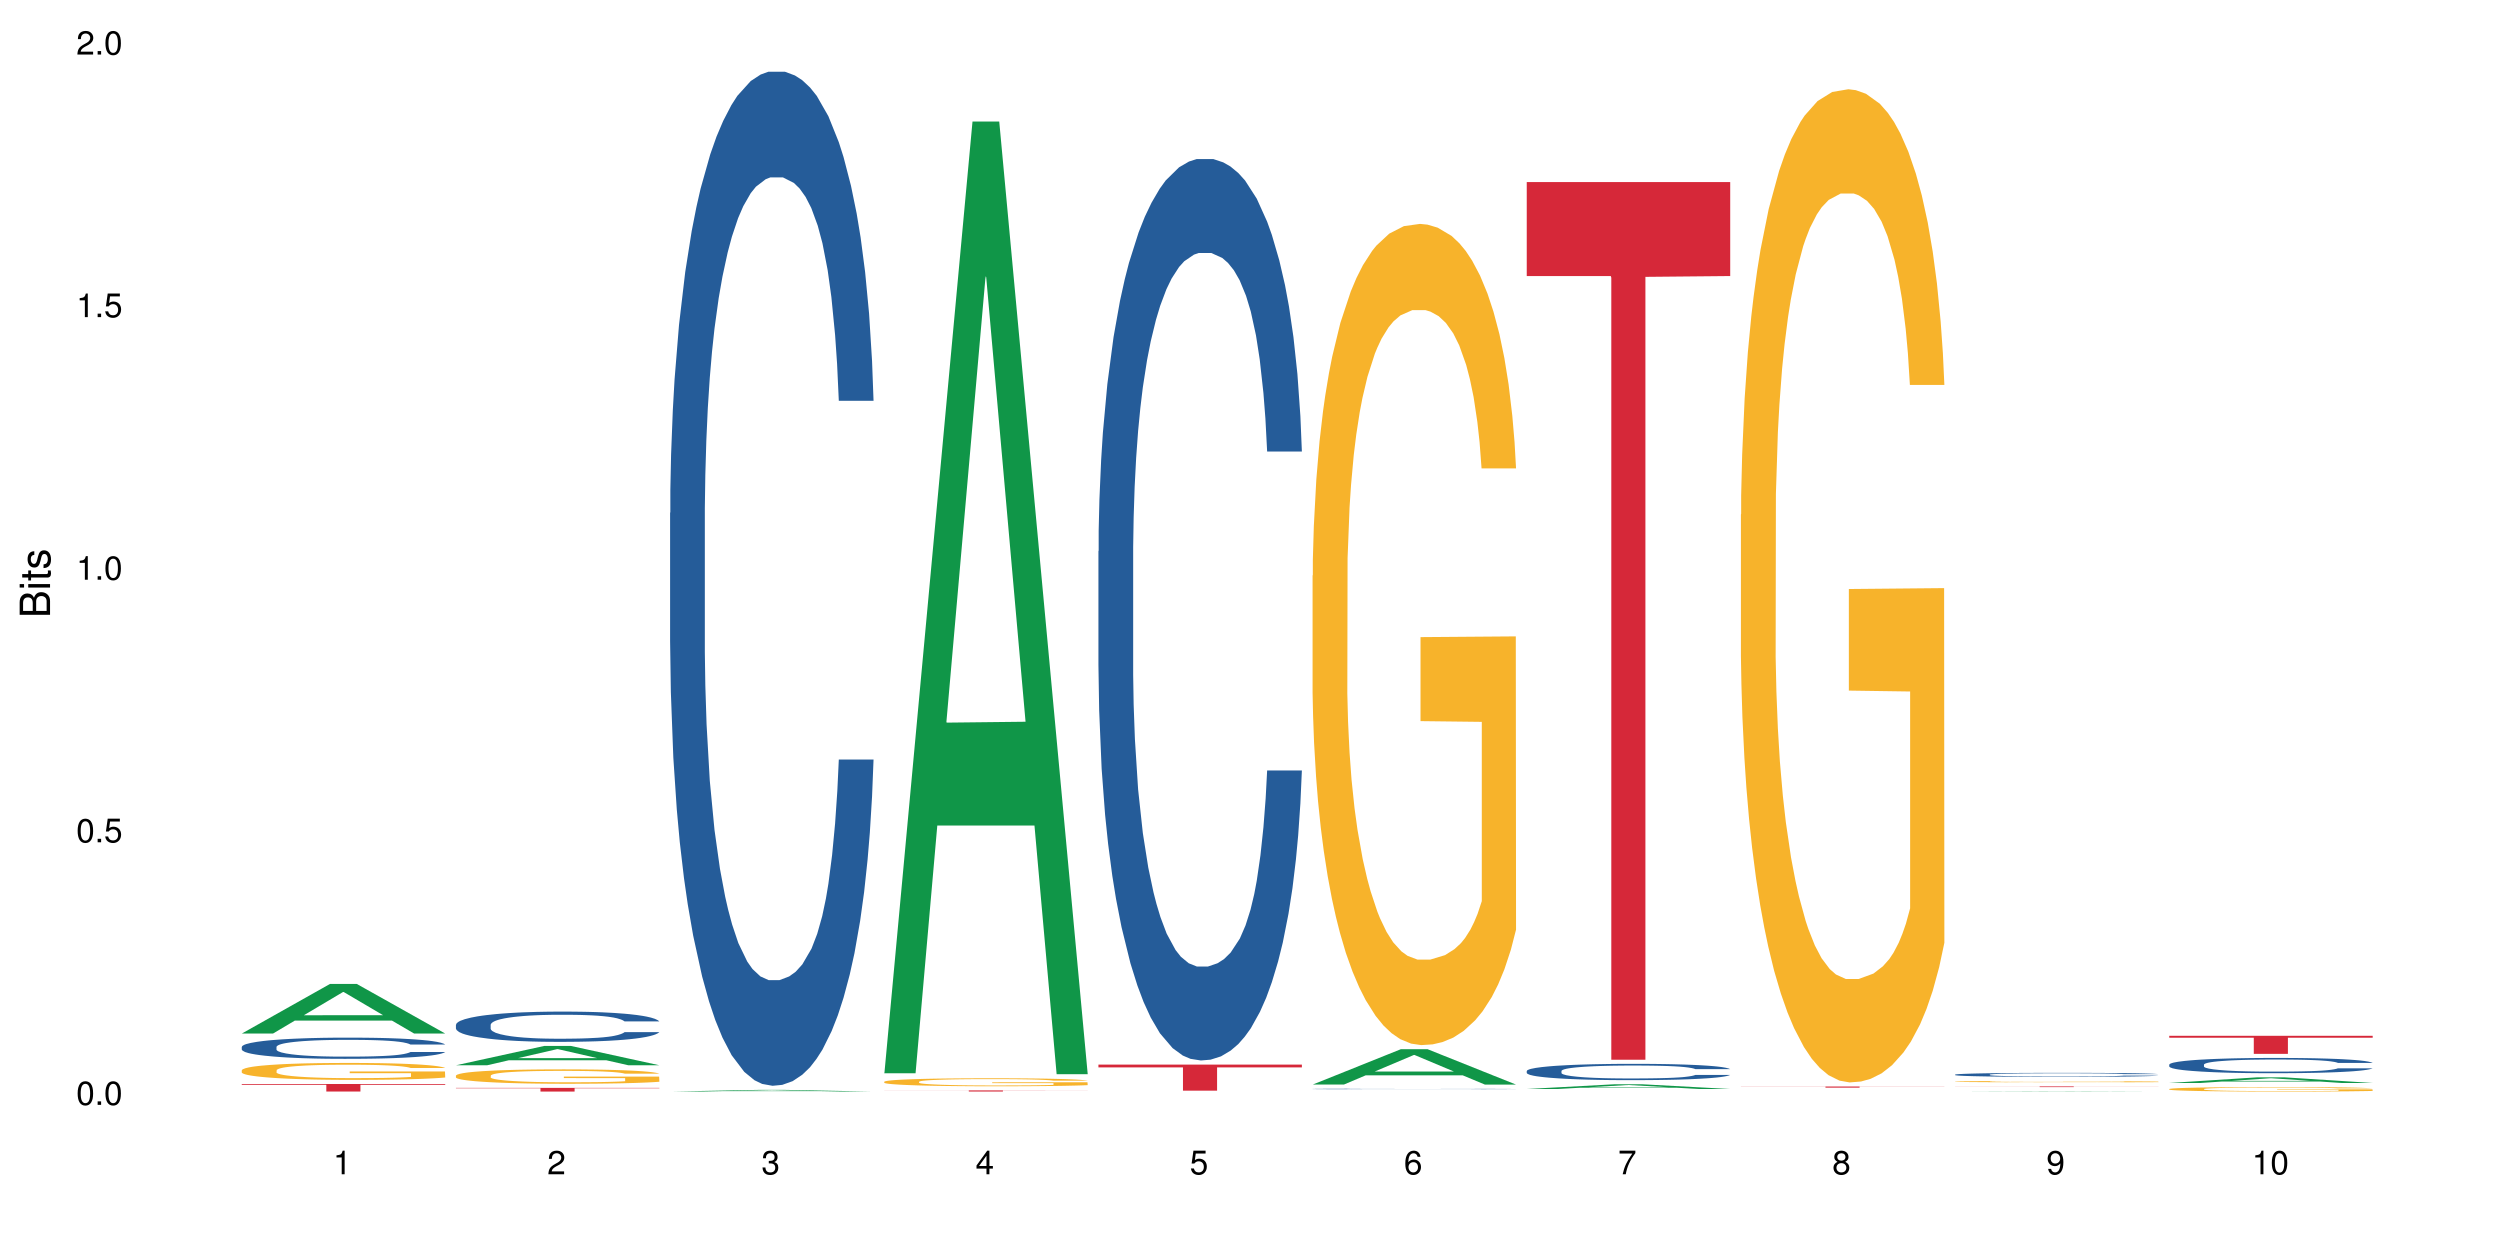<?xml version="1.0" encoding="UTF-8"?>
<svg xmlns="http://www.w3.org/2000/svg" xmlns:xlink="http://www.w3.org/1999/xlink" width="720pt" height="360pt" viewBox="0 0 720 360" version="1.1">
<defs>
<g>
<symbol overflow="visible" id="glyph0-0">
<path style="stroke:none;" d=""/>
</symbol>
<symbol overflow="visible" id="glyph0-1">
<path style="stroke:none;" d="M 2.641 -6.797 C 2 -6.797 1.422 -6.531 1.078 -6.047 C 0.641 -5.453 0.406 -4.547 0.406 -3.297 C 0.406 -1 1.188 0.219 2.641 0.219 C 4.078 0.219 4.859 -1 4.859 -3.234 C 4.859 -4.562 4.656 -5.438 4.203 -6.047 C 3.844 -6.531 3.281 -6.797 2.641 -6.797 Z M 2.641 -6.047 C 3.547 -6.047 4 -5.125 4 -3.312 C 4 -1.375 3.562 -0.484 2.625 -0.484 C 1.734 -0.484 1.281 -1.422 1.281 -3.281 C 1.281 -5.141 1.734 -6.047 2.641 -6.047 Z M 2.641 -6.047 "/>
</symbol>
<symbol overflow="visible" id="glyph0-2">
<path style="stroke:none;" d="M 1.828 -1 L 0.828 -1 L 0.828 0 L 1.828 0 Z M 1.828 -1 "/>
</symbol>
<symbol overflow="visible" id="glyph0-3">
<path style="stroke:none;" d="M 4.562 -6.797 L 1.062 -6.797 L 0.547 -3.094 L 1.328 -3.094 C 1.719 -3.562 2.047 -3.734 2.578 -3.734 C 3.484 -3.734 4.062 -3.109 4.062 -2.094 C 4.062 -1.125 3.484 -0.531 2.578 -0.531 C 1.828 -0.531 1.375 -0.906 1.188 -1.672 L 0.328 -1.672 C 0.453 -1.109 0.547 -0.844 0.75 -0.594 C 1.125 -0.078 1.828 0.219 2.594 0.219 C 3.969 0.219 4.922 -0.781 4.922 -2.219 C 4.922 -3.562 4.031 -4.484 2.719 -4.484 C 2.25 -4.484 1.859 -4.359 1.469 -4.062 L 1.734 -5.969 L 4.562 -5.969 Z M 4.562 -6.797 "/>
</symbol>
<symbol overflow="visible" id="glyph0-4">
<path style="stroke:none;" d="M 2.484 -4.844 L 2.484 0 L 3.328 0 L 3.328 -6.797 L 2.766 -6.797 C 2.469 -5.75 2.281 -5.609 0.984 -5.453 L 0.984 -4.844 Z M 2.484 -4.844 "/>
</symbol>
<symbol overflow="visible" id="glyph0-5">
<path style="stroke:none;" d="M 4.859 -0.828 L 1.281 -0.828 C 1.359 -1.391 1.672 -1.75 2.5 -2.234 L 3.469 -2.75 C 4.406 -3.266 4.906 -3.969 4.906 -4.812 C 4.906 -5.375 4.672 -5.906 4.266 -6.266 C 3.859 -6.625 3.375 -6.797 2.719 -6.797 C 1.859 -6.797 1.219 -6.5 0.844 -5.922 C 0.609 -5.562 0.5 -5.125 0.484 -4.438 L 1.328 -4.438 C 1.359 -4.906 1.406 -5.188 1.531 -5.406 C 1.75 -5.812 2.188 -6.062 2.703 -6.062 C 3.469 -6.062 4.031 -5.516 4.031 -4.781 C 4.031 -4.25 3.719 -3.797 3.125 -3.438 L 2.234 -2.938 C 0.812 -2.141 0.406 -1.5 0.328 0 L 4.859 0 Z M 4.859 -0.828 "/>
</symbol>
<symbol overflow="visible" id="glyph0-6">
<path style="stroke:none;" d="M 2.125 -3.125 L 2.578 -3.125 C 3.516 -3.125 3.984 -2.703 3.984 -1.891 C 3.984 -1.031 3.469 -0.531 2.578 -0.531 C 1.656 -0.531 1.203 -0.984 1.156 -1.969 L 0.312 -1.969 C 0.344 -1.422 0.438 -1.078 0.609 -0.766 C 0.953 -0.109 1.625 0.219 2.547 0.219 C 3.953 0.219 4.859 -0.609 4.859 -1.906 C 4.859 -2.766 4.516 -3.25 3.703 -3.516 C 4.344 -3.766 4.656 -4.25 4.656 -4.938 C 4.656 -6.109 3.875 -6.797 2.578 -6.797 C 1.203 -6.797 0.484 -6.047 0.453 -4.609 L 1.297 -4.609 C 1.312 -5.016 1.344 -5.25 1.453 -5.453 C 1.641 -5.828 2.062 -6.062 2.594 -6.062 C 3.344 -6.062 3.797 -5.625 3.797 -4.906 C 3.797 -4.422 3.609 -4.141 3.25 -3.984 C 3.016 -3.891 2.719 -3.844 2.125 -3.844 Z M 2.125 -3.125 "/>
</symbol>
<symbol overflow="visible" id="glyph0-7">
<path style="stroke:none;" d="M 3.141 -1.625 L 3.141 0 L 3.984 0 L 3.984 -1.625 L 4.984 -1.625 L 4.984 -2.391 L 3.984 -2.391 L 3.984 -6.797 L 3.359 -6.797 L 0.266 -2.516 L 0.266 -1.625 Z M 3.141 -2.391 L 1 -2.391 L 3.141 -5.359 Z M 3.141 -2.391 "/>
</symbol>
<symbol overflow="visible" id="glyph0-8">
<path style="stroke:none;" d="M 4.781 -5.031 C 4.609 -6.141 3.891 -6.797 2.844 -6.797 C 2.094 -6.797 1.422 -6.438 1.031 -5.828 C 0.609 -5.172 0.406 -4.344 0.406 -3.094 C 0.406 -1.953 0.578 -1.234 0.984 -0.625 C 1.359 -0.078 1.953 0.219 2.703 0.219 C 3.984 0.219 4.922 -0.734 4.922 -2.078 C 4.922 -3.344 4.062 -4.234 2.844 -4.234 C 2.172 -4.234 1.641 -3.969 1.281 -3.469 C 1.281 -5.125 1.828 -6.047 2.797 -6.047 C 3.391 -6.047 3.797 -5.672 3.938 -5.031 Z M 2.734 -3.484 C 3.547 -3.484 4.062 -2.922 4.062 -2 C 4.062 -1.156 3.484 -0.531 2.703 -0.531 C 1.922 -0.531 1.328 -1.188 1.328 -2.047 C 1.328 -2.891 1.906 -3.484 2.734 -3.484 Z M 2.734 -3.484 "/>
</symbol>
<symbol overflow="visible" id="glyph0-9">
<path style="stroke:none;" d="M 4.984 -6.797 L 0.438 -6.797 L 0.438 -5.969 L 4.109 -5.969 C 2.5 -3.656 1.828 -2.234 1.328 0 L 2.219 0 C 2.594 -2.172 3.453 -4.047 4.984 -6.094 Z M 4.984 -6.797 "/>
</symbol>
<symbol overflow="visible" id="glyph0-10">
<path style="stroke:none;" d="M 3.75 -3.578 C 4.453 -4 4.688 -4.344 4.688 -4.984 C 4.688 -6.047 3.844 -6.797 2.641 -6.797 C 1.438 -6.797 0.594 -6.047 0.594 -4.984 C 0.594 -4.359 0.828 -4.016 1.516 -3.578 C 0.734 -3.203 0.359 -2.641 0.359 -1.891 C 0.359 -0.641 1.297 0.219 2.641 0.219 C 3.984 0.219 4.922 -0.641 4.922 -1.875 C 4.922 -2.641 4.531 -3.203 3.75 -3.578 Z M 2.641 -6.047 C 3.359 -6.047 3.812 -5.625 3.812 -4.969 C 3.812 -4.344 3.344 -3.922 2.641 -3.922 C 1.922 -3.922 1.453 -4.344 1.453 -4.984 C 1.453 -5.625 1.922 -6.047 2.641 -6.047 Z M 2.641 -3.203 C 3.484 -3.203 4.062 -2.672 4.062 -1.875 C 4.062 -1.062 3.484 -0.531 2.625 -0.531 C 1.797 -0.531 1.219 -1.078 1.219 -1.875 C 1.219 -2.672 1.797 -3.203 2.641 -3.203 Z M 2.641 -3.203 "/>
</symbol>
<symbol overflow="visible" id="glyph0-11">
<path style="stroke:none;" d="M 0.516 -1.547 C 0.672 -0.438 1.406 0.219 2.438 0.219 C 3.188 0.219 3.859 -0.141 4.266 -0.75 C 4.688 -1.406 4.891 -2.25 4.891 -3.484 C 4.891 -4.625 4.703 -5.359 4.312 -5.953 C 3.938 -6.5 3.344 -6.797 2.594 -6.797 C 1.297 -6.797 0.359 -5.844 0.359 -4.516 C 0.359 -3.25 1.234 -2.344 2.453 -2.344 C 3.094 -2.344 3.562 -2.578 4.016 -3.109 C 4 -1.453 3.469 -0.531 2.5 -0.531 C 1.906 -0.531 1.484 -0.906 1.359 -1.547 Z M 2.578 -6.062 C 3.375 -6.062 3.969 -5.406 3.969 -4.531 C 3.969 -3.688 3.375 -3.094 2.547 -3.094 C 1.734 -3.094 1.234 -3.672 1.234 -4.578 C 1.234 -5.438 1.797 -6.062 2.578 -6.062 Z M 2.578 -6.062 "/>
</symbol>
<symbol overflow="visible" id="glyph1-0">
<path style="stroke:none;" d=""/>
</symbol>
<symbol overflow="visible" id="glyph1-1">
<path style="stroke:none;" d="M 0 -0.953 L 0 -4.891 C 0 -5.719 -0.234 -6.344 -0.734 -6.797 C -1.188 -7.234 -1.812 -7.469 -2.5 -7.469 C -3.547 -7.469 -4.188 -7 -4.625 -5.875 C -4.984 -6.672 -5.641 -7.094 -6.531 -7.094 C -7.156 -7.094 -7.734 -6.859 -8.141 -6.391 C -8.562 -5.938 -8.75 -5.344 -8.75 -4.5 L -8.75 -0.953 Z M -4.984 -2.062 L -7.766 -2.062 L -7.766 -4.219 C -7.766 -4.844 -7.688 -5.203 -7.453 -5.5 C -7.219 -5.812 -6.859 -5.969 -6.375 -5.969 C -5.906 -5.969 -5.531 -5.812 -5.297 -5.5 C -5.062 -5.203 -4.984 -4.844 -4.984 -4.219 Z M -0.984 -2.062 L -4 -2.062 L -4 -4.781 C -4 -5.328 -3.859 -5.688 -3.578 -5.953 C -3.297 -6.219 -2.922 -6.359 -2.484 -6.359 C -2.062 -6.359 -1.688 -6.219 -1.406 -5.953 C -1.109 -5.688 -0.984 -5.328 -0.984 -4.781 Z M -0.984 -2.062 "/>
</symbol>
<symbol overflow="visible" id="glyph1-2">
<path style="stroke:none;" d="M -6.281 -1.797 L -6.281 -0.797 L 0 -0.797 L 0 -1.797 Z M -8.75 -1.797 L -8.75 -0.797 L -7.484 -0.797 L -7.484 -1.797 Z M -8.75 -1.797 "/>
</symbol>
<symbol overflow="visible" id="glyph1-3">
<path style="stroke:none;" d="M -6.281 -3.047 L -6.281 -2.016 L -8.016 -2.016 L -8.016 -1.016 L -6.281 -1.016 L -6.281 -0.172 L -5.469 -0.172 L -5.469 -1.016 L -0.719 -1.016 C -0.078 -1.016 0.281 -1.453 0.281 -2.234 C 0.281 -2.469 0.25 -2.719 0.188 -3.047 L -0.641 -3.047 C -0.609 -2.922 -0.594 -2.766 -0.594 -2.562 C -0.594 -2.141 -0.719 -2.016 -1.156 -2.016 L -5.469 -2.016 L -5.469 -3.047 Z M -6.281 -3.047 "/>
</symbol>
<symbol overflow="visible" id="glyph1-4">
<path style="stroke:none;" d="M -4.531 -5.25 C -5.766 -5.25 -6.469 -4.422 -6.469 -2.969 C -6.469 -1.516 -5.719 -0.562 -4.547 -0.562 C -3.562 -0.562 -3.094 -1.062 -2.734 -2.562 L -2.516 -3.484 C -2.344 -4.188 -2.094 -4.469 -1.625 -4.469 C -1.047 -4.469 -0.641 -3.875 -0.641 -3 C -0.641 -2.453 -0.797 -2 -1.062 -1.75 C -1.25 -1.594 -1.422 -1.531 -1.875 -1.469 L -1.875 -0.406 C -0.422 -0.453 0.281 -1.266 0.281 -2.922 C 0.281 -4.5 -0.5 -5.516 -1.719 -5.516 C -2.656 -5.516 -3.172 -4.984 -3.469 -3.734 L -3.703 -2.766 C -3.891 -1.953 -4.156 -1.609 -4.594 -1.609 C -5.172 -1.609 -5.547 -2.125 -5.547 -2.938 C -5.547 -3.75 -5.203 -4.172 -4.531 -4.203 Z M -4.531 -5.25 "/>
</symbol>
</g>
</defs>
<g id="surface95954">
<rect x="0" y="0" width="720" height="360" style="fill:rgb(100%,100%,100%);fill-opacity:1;stroke:none;"/>
<path style=" stroke:none;fill-rule:nonzero;fill:rgb(6.275%,58.824%,28.235%);fill-opacity:1;" d="M 69.629 297.652 L 69.691 297.637 L 95.047 283.371 L 102.746 283.371 L 128.223 297.664 L 119.273 297.664 L 112.887 293.934 L 84.902 293.934 L 78.645 297.652 L 69.629 297.652 L 87.598 292.391 L 110.32 292.375 L 98.988 285.703 L 98.863 285.691 L 98.738 285.73 L 87.535 292.375 L 87.598 292.391 Z M 69.629 297.652 "/>
<path style=" stroke:none;fill-rule:nonzero;fill:rgb(14.51%,36.078%,60%);fill-opacity:1;" d="M 69.629 301.5 L 69.699 301.492 L 69.699 301.359 L 69.914 301.148 L 70.414 300.879 L 70.914 300.695 L 72.203 300.367 L 73.988 300.051 L 75.848 299.805 L 77.203 299.66 L 78.418 299.547 L 81.207 299.34 L 82.992 299.234 L 84.922 299.141 L 87.281 299.047 L 88.996 298.988 L 92.852 298.898 L 95.711 298.859 L 97.926 298.844 L 102.715 298.844 L 105.574 298.867 L 107.645 298.895 L 109.93 298.938 L 111.859 298.988 L 115.219 299.113 L 118.219 299.27 L 119.578 299.359 L 121.723 299.531 L 123.367 299.699 L 124.508 299.844 L 125.797 300.051 L 126.938 300.301 L 127.797 300.586 L 128.223 300.824 L 118.219 300.824 L 117.719 300.602 L 117.148 300.43 L 116.078 300.199 L 115.004 300.039 L 113.504 299.875 L 112.148 299.77 L 110.289 299.664 L 108.645 299.598 L 106.93 299.547 L 105.285 299.512 L 102.141 299.48 L 98.5 299.48 L 97.141 299.492 L 94.355 299.535 L 92.852 299.574 L 90.711 299.652 L 89.207 299.727 L 87.422 299.836 L 86.207 299.934 L 84.707 300.078 L 83.637 300.207 L 82.422 300.391 L 81.707 300.527 L 81.062 300.684 L 80.492 300.867 L 80.062 301.062 L 79.777 301.27 L 79.633 301.473 L 79.633 302.336 L 79.777 302.535 L 80.133 302.77 L 81.062 303.109 L 82.422 303.406 L 83.992 303.641 L 85.492 303.809 L 86.352 303.887 L 87.492 303.977 L 89.281 304.086 L 91.852 304.199 L 93.352 304.242 L 95.641 304.289 L 97.996 304.309 L 101.141 304.309 L 103.93 304.289 L 105.785 304.262 L 107.715 304.215 L 110.359 304.121 L 112.004 304.031 L 113.434 303.926 L 114.504 303.82 L 115.219 303.73 L 116.293 303.559 L 117.148 303.367 L 117.793 303.172 L 118.219 302.984 L 128.223 302.984 L 127.797 303.207 L 127.152 303.422 L 126.508 303.586 L 125.508 303.781 L 124.367 303.953 L 122.723 304.148 L 121.363 304.277 L 119.578 304.418 L 117.934 304.523 L 116.148 304.617 L 113.504 304.73 L 111.789 304.785 L 109.93 304.836 L 107.715 304.879 L 104.93 304.918 L 101.93 304.941 L 99.141 304.945 L 96.141 304.934 L 93.926 304.914 L 90.996 304.863 L 87.352 304.762 L 84.707 304.656 L 82.633 304.551 L 80.848 304.438 L 78.848 304.289 L 76.273 304.043 L 74.703 303.852 L 73.633 303.695 L 72.418 303.48 L 71.559 303.285 L 70.559 302.973 L 69.844 302.574 L 69.629 302.27 Z M 69.629 301.5 "/>
<path style=" stroke:none;fill-rule:nonzero;fill:rgb(96.863%,70.196%,16.863%);fill-opacity:1;" d="M 69.629 308.215 L 69.699 308.211 L 69.699 308.121 L 69.988 307.922 L 70.703 307.645 L 71.629 307.418 L 72.629 307.238 L 73.273 307.145 L 74.344 307.012 L 75.273 306.914 L 77.633 306.715 L 80.633 306.527 L 82.277 306.445 L 84.137 306.371 L 86.777 306.285 L 87.992 306.254 L 91.711 306.184 L 95.926 306.141 L 100.57 306.125 L 102.715 306.129 L 105.645 306.148 L 109.645 306.195 L 111.934 306.242 L 113.719 306.285 L 115.578 306.344 L 117.863 306.434 L 120.008 306.539 L 121.723 306.648 L 123.438 306.781 L 124.867 306.922 L 126.082 307.078 L 127.152 307.266 L 127.797 307.422 L 128.223 307.578 L 118.293 307.578 L 117.719 307.422 L 117.078 307.301 L 116.004 307.156 L 114.934 307.047 L 113.863 306.965 L 111.859 306.848 L 110.145 306.777 L 108.004 306.715 L 105.93 306.676 L 103.57 306.648 L 102.141 306.637 L 98.355 306.637 L 94.926 306.668 L 92.926 306.703 L 91.496 306.742 L 89.496 306.809 L 88.281 306.859 L 87.566 306.898 L 85.422 307.035 L 83.992 307.16 L 83.207 307.246 L 82.207 307.379 L 81.492 307.5 L 80.707 307.676 L 80.277 307.809 L 79.703 308.113 L 79.633 308.914 L 79.848 309.086 L 80.277 309.27 L 80.848 309.43 L 81.707 309.598 L 82.562 309.727 L 84.062 309.902 L 85.352 310.016 L 86.352 310.094 L 88.281 310.211 L 89.066 310.254 L 90.922 310.332 L 92.852 310.395 L 95.211 310.449 L 96.996 310.477 L 99.855 310.496 L 103.5 310.496 L 107.789 310.473 L 110.504 310.438 L 112.359 310.398 L 113.574 310.367 L 115.078 310.32 L 116.148 310.273 L 117.148 310.227 L 118.363 310.148 L 118.363 309.086 L 100.715 309.082 L 100.715 308.582 L 128.152 308.578 L 128.223 310.32 L 126.723 310.441 L 124.867 310.555 L 123.078 310.645 L 121.223 310.723 L 118.578 310.805 L 116.434 310.859 L 113.148 310.922 L 110.145 310.961 L 107 310.988 L 104.215 311 L 100.93 311.008 L 97.996 310.996 L 94.855 310.969 L 92.352 310.934 L 90.066 310.891 L 87.781 310.832 L 84.922 310.738 L 83.062 310.664 L 81.133 310.57 L 79.203 310.457 L 77.488 310.336 L 76.348 310.242 L 75.203 310.137 L 73.988 310.004 L 72.844 309.852 L 71.988 309.715 L 71.203 309.559 L 70.629 309.41 L 70.059 309.211 L 69.773 309.051 L 69.629 308.91 Z M 69.629 308.215 "/>
<path style=" stroke:none;fill-rule:nonzero;fill:rgb(83.922%,15.686%,22.353%);fill-opacity:1;" d="M 69.629 312.188 L 128.223 312.188 L 128.223 312.418 L 103.805 312.422 L 103.805 314.371 L 93.98 314.371 L 93.98 312.422 L 93.836 312.418 L 69.629 312.418 Z M 69.629 312.188 "/>
<path style=" stroke:none;fill-rule:nonzero;fill:rgb(6.275%,58.824%,28.235%);fill-opacity:1;" d="M 131.309 306.793 L 131.371 306.789 L 156.727 301.234 L 164.426 301.234 L 189.902 306.797 L 180.953 306.797 L 174.566 305.348 L 146.582 305.348 L 140.324 306.793 L 131.309 306.793 L 149.273 304.746 L 172 304.742 L 160.668 302.145 L 160.543 302.141 L 160.418 302.156 L 149.211 304.742 L 149.273 304.746 Z M 131.309 306.793 "/>
<path style=" stroke:none;fill-rule:nonzero;fill:rgb(14.51%,36.078%,60%);fill-opacity:1;" d="M 131.309 295.137 L 131.379 295.129 L 131.379 294.938 L 131.594 294.633 L 132.094 294.254 L 132.594 293.988 L 133.883 293.52 L 135.668 293.066 L 137.523 292.715 L 138.883 292.508 L 140.098 292.352 L 142.883 292.055 L 144.672 291.902 L 146.602 291.77 L 148.957 291.633 L 150.672 291.555 L 154.531 291.426 L 157.391 291.371 L 159.605 291.348 L 164.395 291.348 L 167.25 291.379 L 169.324 291.418 L 171.609 291.48 L 173.539 291.555 L 176.898 291.73 L 179.898 291.953 L 181.258 292.078 L 183.402 292.324 L 185.043 292.566 L 186.188 292.773 L 187.473 293.066 L 188.617 293.426 L 189.477 293.832 L 189.902 294.172 L 179.898 294.172 L 179.398 293.855 L 178.828 293.609 L 177.758 293.281 L 176.684 293.051 L 175.184 292.82 L 173.824 292.668 L 171.969 292.516 L 170.324 292.422 L 168.609 292.352 L 166.965 292.301 L 163.82 292.254 L 160.176 292.254 L 158.82 292.27 L 156.031 292.332 L 154.531 292.391 L 152.387 292.5 L 150.887 292.605 L 149.102 292.766 L 147.887 292.898 L 146.387 293.105 L 145.312 293.289 L 144.098 293.551 L 143.387 293.75 L 142.742 293.973 L 142.172 294.238 L 141.742 294.516 L 141.457 294.809 L 141.312 295.098 L 141.312 296.332 L 141.457 296.617 L 141.812 296.953 L 142.742 297.438 L 144.098 297.859 L 145.672 298.195 L 147.172 298.434 L 148.031 298.543 L 149.172 298.672 L 150.961 298.832 L 153.531 298.988 L 155.031 299.055 L 157.32 299.117 L 159.676 299.148 L 162.82 299.148 L 165.609 299.117 L 167.465 299.078 L 169.395 299.012 L 172.039 298.879 L 173.684 298.75 L 175.113 298.598 L 176.184 298.449 L 176.898 298.32 L 177.969 298.074 L 178.828 297.805 L 179.473 297.523 L 179.898 297.254 L 189.902 297.254 L 189.477 297.574 L 188.832 297.883 L 188.188 298.113 L 187.188 298.391 L 186.047 298.641 L 184.402 298.918 L 183.043 299.102 L 181.258 299.301 L 179.613 299.453 L 177.828 299.586 L 175.184 299.746 L 173.469 299.824 L 171.609 299.898 L 169.395 299.961 L 166.609 300.016 L 163.605 300.047 L 160.82 300.055 L 157.82 300.039 L 155.605 300.008 L 152.676 299.938 L 149.031 299.793 L 146.387 299.641 L 144.312 299.492 L 142.527 299.332 L 140.527 299.117 L 137.953 298.766 L 136.383 298.496 L 135.309 298.273 L 134.094 297.961 L 133.238 297.684 L 132.238 297.238 L 131.523 296.672 L 131.309 296.234 Z M 131.309 295.137 "/>
<path style=" stroke:none;fill-rule:nonzero;fill:rgb(96.863%,70.196%,16.863%);fill-opacity:1;" d="M 131.309 309.754 L 131.379 309.75 L 131.379 309.676 L 131.664 309.504 L 132.379 309.27 L 133.309 309.078 L 134.309 308.926 L 134.953 308.844 L 136.023 308.73 L 136.953 308.648 L 139.312 308.477 L 142.312 308.32 L 143.957 308.25 L 145.812 308.188 L 148.457 308.113 L 149.672 308.086 L 153.391 308.027 L 157.605 307.988 L 162.25 307.977 L 164.395 307.98 L 167.324 307.996 L 171.324 308.039 L 173.613 308.074 L 175.398 308.113 L 177.254 308.164 L 179.543 308.238 L 181.688 308.332 L 183.402 308.422 L 185.117 308.535 L 186.547 308.656 L 187.762 308.789 L 188.832 308.949 L 189.477 309.082 L 189.902 309.215 L 179.973 309.215 L 179.398 309.082 L 178.758 308.977 L 177.684 308.852 L 176.613 308.762 L 175.539 308.691 L 173.539 308.59 L 171.824 308.531 L 169.68 308.477 L 167.609 308.445 L 165.25 308.422 L 163.82 308.414 L 160.035 308.414 L 156.605 308.441 L 154.605 308.469 L 153.176 308.5 L 151.172 308.559 L 149.957 308.602 L 149.246 308.633 L 147.102 308.75 L 145.672 308.855 L 144.887 308.93 L 143.887 309.043 L 143.172 309.145 L 142.383 309.297 L 141.957 309.41 L 141.383 309.668 L 141.312 310.352 L 141.527 310.496 L 141.957 310.648 L 142.527 310.785 L 143.387 310.93 L 144.242 311.039 L 145.742 311.188 L 147.027 311.285 L 148.031 311.352 L 149.957 311.453 L 150.746 311.488 L 152.602 311.555 L 154.531 311.609 L 156.891 311.652 L 158.676 311.676 L 161.535 311.695 L 165.18 311.695 L 169.469 311.672 L 172.184 311.645 L 174.039 311.613 L 175.254 311.586 L 176.754 311.543 L 177.828 311.508 L 178.828 311.465 L 180.043 311.398 L 180.043 310.496 L 162.391 310.492 L 162.391 310.066 L 189.832 310.062 L 189.902 311.543 L 188.402 311.648 L 186.547 311.746 L 184.758 311.82 L 182.902 311.887 L 180.258 311.957 L 178.113 312.004 L 174.824 312.055 L 171.824 312.09 L 168.68 312.113 L 165.895 312.125 L 162.605 312.129 L 159.676 312.121 L 156.531 312.098 L 154.031 312.066 L 151.746 312.031 L 149.457 311.98 L 146.602 311.902 L 144.742 311.836 L 142.812 311.758 L 140.883 311.66 L 139.168 311.559 L 138.027 311.48 L 136.883 311.391 L 135.668 311.273 L 134.523 311.145 L 133.668 311.027 L 132.879 310.895 L 132.309 310.77 L 131.738 310.602 L 131.453 310.465 L 131.309 310.348 Z M 131.309 309.754 "/>
<path style=" stroke:none;fill-rule:nonzero;fill:rgb(83.922%,15.686%,22.353%);fill-opacity:1;" d="M 131.309 313.309 L 189.902 313.309 L 189.902 313.422 L 165.484 313.422 L 165.484 314.371 L 155.656 314.371 L 155.656 313.422 L 131.309 313.422 Z M 131.309 313.309 "/>
<path style=" stroke:none;fill-rule:nonzero;fill:rgb(6.275%,58.824%,28.235%);fill-opacity:1;" d="M 192.988 314.371 L 193.051 314.371 L 218.402 313.887 L 226.105 313.887 L 251.582 314.371 L 242.629 314.371 L 236.246 314.246 L 208.262 314.246 L 202.004 314.371 L 192.988 314.371 L 210.953 314.191 L 233.68 314.191 L 222.348 313.965 L 222.223 313.965 L 222.098 313.969 L 210.891 314.191 L 210.953 314.191 Z M 192.988 314.371 "/>
<path style=" stroke:none;fill-rule:nonzero;fill:rgb(14.51%,36.078%,60%);fill-opacity:1;" d="M 192.988 147.73 L 193.059 147.465 L 193.059 141.059 L 193.273 130.914 L 193.773 118.102 L 194.273 109.289 L 195.559 93.539 L 197.348 78.324 L 199.203 66.578 L 200.562 59.637 L 201.777 54.297 L 204.562 44.422 L 206.352 39.348 L 208.281 34.812 L 210.637 30.273 L 212.352 27.605 L 216.211 23.332 L 219.07 21.465 L 221.285 20.664 L 226.074 20.664 L 228.93 21.73 L 231.004 23.066 L 233.289 25.199 L 235.219 27.605 L 238.578 33.477 L 241.578 40.953 L 242.938 45.223 L 245.082 53.496 L 246.723 61.508 L 247.867 68.445 L 249.152 78.324 L 250.297 90.336 L 251.152 103.953 L 251.582 115.43 L 241.578 115.43 L 241.078 104.754 L 240.508 96.477 L 239.434 85.531 L 238.363 77.789 L 236.863 70.051 L 235.504 64.977 L 233.648 59.906 L 232.004 56.703 L 230.289 54.297 L 228.645 52.695 L 225.5 51.094 L 221.855 51.094 L 220.5 51.629 L 217.711 53.766 L 216.211 55.633 L 214.066 59.371 L 212.566 62.84 L 210.781 68.18 L 209.566 72.719 L 208.066 79.66 L 206.992 85.801 L 205.777 94.609 L 205.062 101.281 L 204.422 108.758 L 203.848 117.566 L 203.422 126.91 L 203.133 136.785 L 202.992 146.398 L 202.992 187.773 L 203.133 197.383 L 203.492 208.598 L 204.422 224.879 L 205.777 239.027 L 207.352 250.242 L 208.852 258.25 L 209.707 261.988 L 210.852 266.258 L 212.637 271.598 L 215.211 276.938 L 216.711 279.07 L 219 281.207 L 221.355 282.273 L 224.5 282.273 L 227.289 281.207 L 229.145 279.871 L 231.074 277.738 L 233.719 273.199 L 235.363 268.926 L 236.793 263.855 L 237.863 258.785 L 238.578 254.512 L 239.648 246.238 L 240.508 237.16 L 241.148 227.816 L 241.578 218.742 L 251.582 218.742 L 251.152 229.418 L 250.512 239.828 L 249.867 247.57 L 248.867 256.914 L 247.723 265.191 L 246.082 274.535 L 244.723 280.672 L 242.938 287.348 L 241.293 292.418 L 239.508 296.957 L 236.863 302.297 L 235.148 304.965 L 233.289 307.367 L 231.074 309.504 L 228.289 311.371 L 225.285 312.441 L 222.5 312.707 L 219.5 312.172 L 217.285 311.105 L 214.352 308.703 L 210.711 303.898 L 208.066 298.824 L 205.992 293.754 L 204.207 288.414 L 202.207 281.207 L 199.633 269.461 L 198.062 260.387 L 196.988 252.91 L 195.773 242.5 L 194.918 233.156 L 193.918 218.207 L 193.203 199.254 L 192.988 184.57 Z M 192.988 147.73 "/>
<path style=" stroke:none;fill-rule:nonzero;fill:rgb(6.275%,58.824%,28.235%);fill-opacity:1;" d="M 254.668 309.105 L 254.73 308.848 L 280.082 35 L 287.781 35 L 313.262 309.363 L 304.309 309.363 L 297.926 237.746 L 269.941 237.746 L 263.68 309.105 L 254.668 309.105 L 272.633 208.117 L 295.359 207.859 L 284.027 79.824 L 283.902 79.566 L 283.777 80.34 L 272.57 207.859 L 272.633 208.117 Z M 254.668 309.105 "/>
<path style=" stroke:none;fill-rule:nonzero;fill:rgb(96.863%,70.196%,16.863%);fill-opacity:1;" d="M 254.668 311.527 L 254.738 311.527 L 254.738 311.484 L 255.023 311.391 L 255.738 311.258 L 256.668 311.152 L 257.668 311.066 L 258.312 311.023 L 259.383 310.961 L 260.312 310.914 L 262.672 310.82 L 265.672 310.73 L 267.316 310.691 L 269.172 310.656 L 271.816 310.617 L 273.031 310.602 L 276.746 310.57 L 280.965 310.547 L 285.609 310.543 L 287.75 310.543 L 290.68 310.551 L 294.684 310.574 L 296.969 310.598 L 298.758 310.617 L 300.613 310.645 L 302.902 310.688 L 305.043 310.738 L 306.758 310.789 L 308.473 310.852 L 309.902 310.918 L 311.117 310.992 L 312.191 311.082 L 312.832 311.152 L 313.262 311.227 L 303.328 311.227 L 302.758 311.152 L 302.113 311.098 L 301.043 311.027 L 299.973 310.977 L 298.898 310.938 L 296.898 310.883 L 295.184 310.848 L 293.039 310.82 L 290.969 310.801 L 288.609 310.789 L 287.18 310.785 L 283.395 310.785 L 279.961 310.797 L 277.961 310.816 L 276.531 310.832 L 274.531 310.863 L 273.316 310.891 L 272.602 310.906 L 270.457 310.973 L 269.031 311.031 L 268.242 311.07 L 267.242 311.133 L 266.527 311.191 L 265.742 311.273 L 265.312 311.336 L 264.742 311.48 L 264.672 311.859 L 264.887 311.941 L 265.312 312.027 L 265.887 312.102 L 266.742 312.184 L 267.602 312.242 L 269.102 312.324 L 270.387 312.379 L 271.387 312.418 L 273.316 312.473 L 274.102 312.492 L 275.961 312.531 L 277.891 312.559 L 280.25 312.586 L 282.035 312.598 L 284.895 312.609 L 288.539 312.609 L 292.824 312.594 L 295.539 312.578 L 297.398 312.562 L 298.613 312.547 L 300.113 312.523 L 301.188 312.504 L 302.188 312.48 L 303.402 312.445 L 303.402 311.941 L 285.75 311.938 L 285.75 311.703 L 313.191 311.699 L 313.262 312.523 L 311.762 312.582 L 309.902 312.637 L 308.117 312.676 L 306.258 312.715 L 303.617 312.754 L 301.473 312.777 L 298.184 312.809 L 295.184 312.828 L 292.039 312.84 L 289.254 312.848 L 285.965 312.848 L 283.035 312.844 L 279.891 312.832 L 277.391 312.812 L 275.105 312.793 L 272.816 312.766 L 269.957 312.723 L 268.102 312.688 L 266.172 312.641 L 264.242 312.59 L 262.527 312.531 L 261.383 312.488 L 260.242 312.438 L 259.027 312.375 L 257.883 312.301 L 257.023 312.238 L 256.238 312.164 L 255.668 312.094 L 255.094 312 L 254.809 311.922 L 254.668 311.859 Z M 254.668 311.527 "/>
<path style=" stroke:none;fill-rule:nonzero;fill:rgb(83.922%,15.686%,22.353%);fill-opacity:1;" d="M 254.668 314.027 L 313.262 314.027 L 313.262 314.062 L 288.84 314.066 L 288.84 314.371 L 279.016 314.371 L 279.016 314.066 L 278.875 314.062 L 254.668 314.062 Z M 254.668 314.027 "/>
<path style=" stroke:none;fill-rule:nonzero;fill:rgb(14.51%,36.078%,60%);fill-opacity:1;" d="M 316.348 158.766 L 316.418 158.527 L 316.418 152.832 L 316.633 143.816 L 317.133 132.426 L 317.633 124.594 L 318.918 110.594 L 320.703 97.066 L 322.562 86.625 L 323.922 80.457 L 325.137 75.711 L 327.922 66.93 L 329.707 62.422 L 331.637 58.387 L 333.996 54.352 L 335.711 51.98 L 339.57 48.184 L 342.43 46.52 L 344.645 45.809 L 349.43 45.809 L 352.289 46.758 L 354.363 47.945 L 356.648 49.844 L 358.578 51.98 L 361.938 57.199 L 364.938 63.844 L 366.293 67.641 L 368.438 74.996 L 370.082 82.117 L 371.227 88.285 L 372.512 97.066 L 373.656 107.746 L 374.512 119.848 L 374.941 130.051 L 364.938 130.051 L 364.438 120.559 L 363.867 113.203 L 362.793 103.473 L 361.723 96.594 L 360.223 89.711 L 358.863 85.203 L 357.004 80.691 L 355.363 77.844 L 353.648 75.711 L 352.004 74.285 L 348.859 72.863 L 345.215 72.863 L 343.855 73.336 L 341.07 75.234 L 339.57 76.895 L 337.426 80.219 L 335.926 83.305 L 334.141 88.051 L 332.926 92.082 L 331.422 98.254 L 330.352 103.711 L 329.137 111.543 L 328.422 117.477 L 327.777 124.121 L 327.207 131.949 L 326.777 140.258 L 326.492 149.035 L 326.352 157.578 L 326.352 194.363 L 326.492 202.906 L 326.852 212.871 L 327.777 227.348 L 329.137 239.922 L 330.707 249.891 L 332.211 257.008 L 333.066 260.332 L 334.211 264.129 L 335.996 268.875 L 338.57 273.621 L 340.07 275.52 L 342.355 277.418 L 344.715 278.367 L 347.859 278.367 L 350.645 277.418 L 352.504 276.23 L 354.434 274.332 L 357.078 270.297 L 358.719 266.5 L 360.148 261.992 L 361.223 257.484 L 361.938 253.688 L 363.008 246.332 L 363.867 238.262 L 364.508 229.957 L 364.938 221.891 L 374.941 221.891 L 374.512 231.383 L 373.871 240.637 L 373.227 247.516 L 372.227 255.824 L 371.082 263.18 L 369.438 271.484 L 368.082 276.941 L 366.293 282.875 L 364.652 287.383 L 362.863 291.418 L 360.223 296.164 L 358.508 298.539 L 356.648 300.672 L 354.434 302.57 L 351.645 304.234 L 348.645 305.184 L 345.859 305.418 L 342.855 304.945 L 340.641 303.996 L 337.711 301.859 L 334.066 297.59 L 331.422 293.078 L 329.352 288.57 L 327.566 283.824 L 325.562 277.418 L 322.992 266.977 L 321.418 258.906 L 320.348 252.262 L 319.133 243.008 L 318.273 234.703 L 317.273 221.414 L 316.559 204.566 L 316.348 191.516 Z M 316.348 158.766 "/>
<path style=" stroke:none;fill-rule:nonzero;fill:rgb(83.922%,15.686%,22.353%);fill-opacity:1;" d="M 316.348 306.598 L 374.941 306.598 L 374.941 307.402 L 350.52 307.41 L 350.52 314.105 L 340.695 314.105 L 340.695 307.418 L 340.555 307.402 L 316.348 307.402 Z M 316.348 306.598 "/>
<path style=" stroke:none;fill-rule:nonzero;fill:rgb(6.275%,58.824%,28.235%);fill-opacity:1;" d="M 378.023 312.355 L 378.086 312.348 L 403.441 302.172 L 411.141 302.172 L 436.621 312.367 L 427.668 312.367 L 421.281 309.703 L 393.301 309.703 L 387.039 312.355 L 378.023 312.355 L 395.992 308.605 L 418.715 308.594 L 407.387 303.836 L 407.262 303.828 L 407.137 303.855 L 395.93 308.594 L 395.992 308.605 Z M 378.023 312.355 "/>
<path style=" stroke:none;fill-rule:nonzero;fill:rgb(14.51%,36.078%,60%);fill-opacity:1;" d="M 378.023 313.617 L 378.098 313.617 L 378.098 313.613 L 378.312 313.609 L 378.812 313.602 L 379.312 313.598 L 380.598 313.586 L 382.383 313.578 L 384.242 313.57 L 385.602 313.566 L 386.812 313.566 L 389.602 313.559 L 391.387 313.555 L 393.316 313.555 L 395.676 313.551 L 397.391 313.551 L 401.25 313.547 L 418.328 313.547 L 420.258 313.551 L 423.613 313.551 L 426.617 313.559 L 427.973 313.559 L 430.117 313.562 L 431.762 313.57 L 432.906 313.574 L 434.191 313.578 L 435.336 313.586 L 436.191 313.594 L 436.621 313.602 L 426.617 313.602 L 426.117 313.594 L 425.543 313.59 L 424.473 313.582 L 423.402 313.578 L 421.898 313.574 L 420.543 313.57 L 418.684 313.566 L 415.324 313.566 L 413.684 313.562 L 402.75 313.562 L 401.25 313.566 L 399.105 313.566 L 397.605 313.57 L 395.816 313.574 L 394.602 313.574 L 393.102 313.578 L 392.031 313.582 L 390.816 313.59 L 390.102 313.59 L 389.457 313.598 L 388.887 313.602 L 388.457 313.605 L 388.172 313.613 L 388.027 313.617 L 388.027 313.641 L 388.172 313.648 L 388.531 313.652 L 389.457 313.664 L 390.816 313.672 L 392.387 313.68 L 393.891 313.684 L 394.746 313.684 L 395.891 313.688 L 397.676 313.691 L 400.25 313.691 L 401.75 313.695 L 416.113 313.695 L 418.758 313.691 L 420.398 313.688 L 421.828 313.688 L 422.902 313.684 L 423.613 313.68 L 424.688 313.676 L 425.543 313.672 L 426.188 313.664 L 426.617 313.66 L 436.621 313.66 L 436.191 313.664 L 435.547 313.672 L 434.906 313.676 L 433.906 313.68 L 432.762 313.688 L 431.117 313.691 L 429.762 313.695 L 427.973 313.699 L 426.332 313.703 L 424.543 313.703 L 421.898 313.707 L 420.184 313.711 L 416.113 313.711 L 413.324 313.715 L 402.32 313.715 L 399.391 313.711 L 395.746 313.707 L 393.102 313.707 L 391.031 313.703 L 389.242 313.699 L 387.242 313.695 L 384.672 313.688 L 383.098 313.684 L 382.027 313.68 L 380.812 313.672 L 379.953 313.668 L 378.953 313.66 L 378.238 313.648 L 378.023 313.641 Z M 378.023 313.617 "/>
<path style=" stroke:none;fill-rule:nonzero;fill:rgb(96.863%,70.196%,16.863%);fill-opacity:1;" d="M 378.023 165.781 L 378.098 165.562 L 378.098 161.246 L 378.383 151.523 L 379.098 138.133 L 380.027 127.117 L 381.027 118.477 L 381.668 113.941 L 382.742 107.461 L 383.672 102.711 L 386.027 92.988 L 389.031 83.918 L 390.672 80.031 L 392.531 76.359 L 395.176 72.254 L 396.391 70.742 L 400.105 67.285 L 404.32 65.125 L 408.965 64.48 L 411.109 64.695 L 414.039 65.559 L 418.043 67.934 L 420.328 70.094 L 422.113 72.254 L 423.973 75.062 L 426.258 79.383 L 428.402 84.566 L 430.117 89.75 L 431.832 96.23 L 433.262 103.141 L 434.477 110.703 L 435.547 119.773 L 436.191 127.332 L 436.621 134.895 L 426.688 134.895 L 426.117 127.332 L 425.473 121.5 L 424.402 114.375 L 423.328 109.191 L 422.258 105.086 L 420.258 99.469 L 418.543 96.016 L 416.398 92.988 L 414.324 91.047 L 411.969 89.75 L 410.539 89.316 L 406.75 89.316 L 403.32 90.832 L 401.32 92.559 L 399.891 94.285 L 397.891 97.527 L 396.676 100.117 L 395.961 101.848 L 393.816 108.543 L 392.387 114.59 L 391.602 118.695 L 390.602 125.172 L 389.887 131.004 L 389.102 139.645 L 388.672 146.125 L 388.102 160.812 L 388.027 199.691 L 388.242 207.898 L 388.672 216.754 L 389.242 224.531 L 390.102 232.738 L 390.961 239.004 L 392.461 247.426 L 393.746 253.043 L 394.746 256.715 L 396.676 262.547 L 397.461 264.488 L 399.32 268.379 L 401.25 271.402 L 403.605 273.992 L 405.395 275.289 L 408.25 276.371 L 411.895 276.371 L 416.184 275.074 L 418.898 273.344 L 420.758 271.617 L 421.973 270.105 L 423.473 267.73 L 424.543 265.57 L 425.543 263.195 L 426.758 259.523 L 426.758 207.898 L 409.109 207.684 L 409.109 183.492 L 436.551 183.277 L 436.621 267.73 L 435.121 273.562 L 433.262 279.176 L 431.477 283.496 L 429.617 287.168 L 426.973 291.273 L 424.828 293.863 L 421.543 296.891 L 418.543 298.832 L 415.398 300.129 L 412.609 300.777 L 409.324 300.992 L 406.395 300.562 L 403.25 299.266 L 400.75 297.535 L 398.461 295.375 L 396.176 292.57 L 393.316 288.031 L 391.461 284.359 L 389.531 279.824 L 387.602 274.426 L 385.887 268.594 L 384.742 264.059 L 383.598 258.875 L 382.383 252.395 L 381.242 245.051 L 380.383 238.355 L 379.598 230.793 L 379.027 223.668 L 378.453 213.945 L 378.168 206.172 L 378.023 199.477 Z M 378.023 165.781 "/>
<path style=" stroke:none;fill-rule:nonzero;fill:rgb(6.275%,58.824%,28.235%);fill-opacity:1;" d="M 439.703 313.629 L 439.766 313.629 L 465.121 312.262 L 472.82 312.262 L 498.301 313.633 L 489.348 313.633 L 482.961 313.273 L 454.98 313.273 L 448.719 313.629 L 439.703 313.629 L 457.672 313.125 L 480.395 313.125 L 469.066 312.488 L 468.938 312.484 L 468.812 312.488 L 457.609 313.125 L 457.672 313.125 Z M 439.703 313.629 "/>
<path style=" stroke:none;fill-rule:nonzero;fill:rgb(14.51%,36.078%,60%);fill-opacity:1;" d="M 439.703 308.434 L 439.777 308.43 L 439.777 308.324 L 439.988 308.164 L 440.492 307.957 L 440.992 307.816 L 442.277 307.562 L 444.062 307.316 L 445.922 307.129 L 447.277 307.016 L 448.492 306.93 L 451.281 306.773 L 453.066 306.691 L 454.996 306.617 L 457.355 306.547 L 459.07 306.504 L 462.93 306.434 L 465.785 306.402 L 468 306.391 L 472.789 306.391 L 475.648 306.406 L 477.719 306.43 L 480.008 306.465 L 481.938 306.504 L 485.293 306.598 L 488.297 306.719 L 489.652 306.785 L 491.797 306.918 L 493.441 307.047 L 494.582 307.16 L 495.871 307.316 L 497.012 307.512 L 497.871 307.73 L 498.301 307.914 L 488.297 307.914 L 487.797 307.742 L 487.223 307.609 L 486.152 307.434 L 485.078 307.309 L 483.578 307.184 L 482.223 307.102 L 480.363 307.02 L 478.719 306.969 L 477.004 306.93 L 475.363 306.906 L 472.219 306.879 L 468.574 306.879 L 467.215 306.887 L 464.43 306.922 L 462.93 306.953 L 460.785 307.012 L 459.285 307.07 L 457.496 307.156 L 456.281 307.227 L 454.781 307.34 L 453.711 307.438 L 452.496 307.578 L 451.781 307.688 L 451.137 307.805 L 450.566 307.949 L 450.137 308.098 L 449.852 308.258 L 449.707 308.41 L 449.707 309.074 L 449.852 309.23 L 450.207 309.41 L 451.137 309.672 L 452.496 309.898 L 454.066 310.078 L 455.566 310.207 L 456.426 310.27 L 457.57 310.336 L 459.355 310.422 L 461.926 310.508 L 463.43 310.543 L 465.715 310.578 L 468.074 310.594 L 471.219 310.594 L 474.004 310.578 L 475.863 310.555 L 477.793 310.523 L 480.434 310.449 L 482.078 310.379 L 483.508 310.297 L 484.578 310.219 L 485.293 310.148 L 486.367 310.016 L 487.223 309.871 L 487.867 309.719 L 488.297 309.574 L 498.301 309.574 L 497.871 309.746 L 497.227 309.914 L 496.586 310.035 L 495.586 310.188 L 494.441 310.32 L 492.797 310.469 L 491.441 310.57 L 489.652 310.676 L 488.008 310.758 L 486.223 310.832 L 483.578 310.918 L 481.863 310.961 L 480.008 310.996 L 477.793 311.031 L 475.004 311.062 L 472.004 311.078 L 469.215 311.082 L 466.215 311.074 L 464 311.059 L 461.07 311.02 L 457.426 310.941 L 454.781 310.859 L 452.711 310.777 L 450.922 310.691 L 448.922 310.578 L 446.352 310.391 L 444.777 310.242 L 443.707 310.121 L 442.492 309.957 L 441.633 309.805 L 440.633 309.566 L 439.918 309.262 L 439.703 309.023 Z M 439.703 308.434 "/>
<path style=" stroke:none;fill-rule:nonzero;fill:rgb(83.922%,15.686%,22.353%);fill-opacity:1;" d="M 439.703 52.441 L 498.301 52.441 L 498.301 79.5 L 473.879 79.738 L 473.879 305.211 L 464.055 305.211 L 464.055 79.973 L 463.91 79.5 L 439.703 79.5 Z M 439.703 52.441 "/>
<path style=" stroke:none;fill-rule:nonzero;fill:rgb(96.863%,70.196%,16.863%);fill-opacity:1;" d="M 501.383 148.215 L 501.453 147.953 L 501.453 142.73 L 501.742 130.977 L 502.457 114.777 L 503.383 101.457 L 504.383 91.008 L 505.027 85.523 L 506.102 77.688 L 507.027 71.938 L 509.387 60.184 L 512.387 49.215 L 514.031 44.512 L 515.891 40.07 L 518.535 35.105 L 519.75 33.277 L 523.465 29.098 L 527.68 26.488 L 532.324 25.703 L 534.469 25.965 L 537.398 27.008 L 541.398 29.883 L 543.688 32.496 L 545.473 35.105 L 547.332 38.504 L 549.617 43.727 L 551.762 49.996 L 553.477 56.266 L 555.191 64.102 L 556.621 72.461 L 557.836 81.605 L 558.906 92.574 L 559.551 101.719 L 559.98 110.859 L 550.047 110.859 L 549.473 101.719 L 548.832 94.664 L 547.758 86.047 L 546.688 79.777 L 545.617 74.812 L 543.613 68.02 L 541.898 63.84 L 539.758 60.184 L 537.684 57.832 L 535.324 56.266 L 533.898 55.742 L 530.109 55.742 L 526.68 57.57 L 524.68 59.66 L 523.25 61.75 L 521.25 65.668 L 520.035 68.805 L 519.32 70.895 L 517.176 78.992 L 515.746 86.305 L 514.961 91.27 L 513.961 99.105 L 513.246 106.16 L 512.461 116.609 L 512.031 124.445 L 511.461 142.207 L 511.387 189.227 L 511.602 199.152 L 512.031 209.863 L 512.602 219.266 L 513.461 229.195 L 514.316 236.77 L 515.816 246.957 L 517.105 253.75 L 518.105 258.188 L 520.035 265.242 L 520.82 267.594 L 522.68 272.293 L 524.605 275.953 L 526.965 279.086 L 528.75 280.652 L 531.609 281.961 L 535.254 281.961 L 539.543 280.395 L 542.258 278.305 L 544.113 276.215 L 545.328 274.383 L 546.832 271.512 L 547.902 268.898 L 548.902 266.027 L 550.117 261.586 L 550.117 199.152 L 532.469 198.891 L 532.469 169.637 L 559.906 169.375 L 559.98 271.512 L 558.477 278.562 L 556.621 285.355 L 554.832 290.582 L 552.977 295.02 L 550.332 299.984 L 548.188 303.117 L 544.902 306.777 L 541.898 309.125 L 538.754 310.695 L 535.969 311.477 L 532.684 311.738 L 529.754 311.215 L 526.609 309.648 L 524.105 307.559 L 521.82 304.949 L 519.535 301.551 L 516.676 296.066 L 514.816 291.625 L 512.887 286.141 L 510.957 279.609 L 509.242 272.555 L 508.102 267.07 L 506.957 260.801 L 505.742 252.965 L 504.598 244.082 L 503.742 235.984 L 502.957 226.844 L 502.383 218.223 L 501.812 206.469 L 501.527 197.062 L 501.383 188.965 Z M 501.383 148.215 "/>
<path style=" stroke:none;fill-rule:nonzero;fill:rgb(83.922%,15.686%,22.353%);fill-opacity:1;" d="M 501.383 312.918 L 559.98 312.918 L 559.98 312.953 L 535.559 312.953 L 535.559 313.242 L 525.734 313.242 L 525.734 312.953 L 501.383 312.953 Z M 501.383 312.918 "/>
<path style=" stroke:none;fill-rule:nonzero;fill:rgb(6.275%,58.824%,28.235%);fill-opacity:1;" d="M 563.062 314.371 L 563.125 314.371 L 588.48 314.27 L 596.18 314.27 L 621.656 314.371 L 612.707 314.371 L 606.32 314.344 L 578.336 314.344 L 572.078 314.371 L 563.062 314.371 L 581.031 314.332 L 603.754 314.332 L 592.422 314.285 L 592.172 314.285 L 580.965 314.332 L 581.031 314.332 Z M 563.062 314.371 "/>
<path style=" stroke:none;fill-rule:nonzero;fill:rgb(14.51%,36.078%,60%);fill-opacity:1;" d="M 563.062 309.484 L 563.133 309.484 L 563.133 309.461 L 563.348 309.418 L 563.848 309.367 L 564.348 309.332 L 565.637 309.27 L 567.422 309.211 L 569.281 309.164 L 570.637 309.137 L 571.852 309.113 L 574.641 309.074 L 576.426 309.055 L 578.355 309.035 L 580.711 309.02 L 582.426 309.008 L 586.285 308.992 L 589.145 308.984 L 591.359 308.98 L 596.148 308.98 L 599.004 308.984 L 601.078 308.988 L 603.363 309 L 605.293 309.008 L 608.652 309.031 L 611.652 309.062 L 613.012 309.078 L 615.156 309.109 L 616.797 309.145 L 617.941 309.172 L 619.227 309.211 L 620.371 309.258 L 621.23 309.312 L 621.656 309.355 L 611.652 309.355 L 611.152 309.316 L 610.582 309.281 L 609.512 309.238 L 608.438 309.207 L 606.938 309.176 L 605.578 309.156 L 603.723 309.137 L 602.078 309.125 L 600.363 309.113 L 598.719 309.109 L 595.574 309.102 L 590.574 309.102 L 587.785 309.113 L 586.285 309.121 L 584.145 309.133 L 582.641 309.148 L 580.855 309.168 L 579.641 309.188 L 578.141 309.215 L 577.066 309.238 L 575.855 309.273 L 575.141 309.301 L 574.496 309.332 L 573.926 309.367 L 573.496 309.402 L 573.211 309.441 L 573.066 309.48 L 573.066 309.645 L 573.211 309.684 L 573.566 309.727 L 574.496 309.793 L 575.855 309.848 L 577.426 309.895 L 578.926 309.926 L 579.785 309.941 L 580.926 309.957 L 582.715 309.977 L 585.285 310 L 586.785 310.008 L 589.074 310.016 L 591.43 310.02 L 594.574 310.02 L 597.363 310.016 L 599.219 310.012 L 601.148 310.004 L 603.793 309.984 L 605.438 309.969 L 606.867 309.949 L 607.938 309.926 L 608.652 309.91 L 609.723 309.879 L 610.582 309.84 L 611.227 309.805 L 611.652 309.77 L 621.656 309.77 L 621.23 309.812 L 620.586 309.852 L 619.941 309.883 L 618.941 309.922 L 617.801 309.953 L 616.156 309.988 L 614.797 310.016 L 613.012 310.043 L 611.367 310.062 L 609.582 310.078 L 606.938 310.102 L 605.223 310.109 L 603.363 310.121 L 601.148 310.129 L 598.363 310.137 L 595.363 310.141 L 589.574 310.141 L 587.359 310.137 L 584.43 310.125 L 580.785 310.105 L 578.141 310.086 L 576.066 310.066 L 574.281 310.047 L 572.281 310.016 L 569.707 309.969 L 568.137 309.934 L 567.062 309.902 L 565.848 309.863 L 564.992 309.824 L 563.992 309.766 L 563.277 309.691 L 563.062 309.633 Z M 563.062 309.484 "/>
<path style=" stroke:none;fill-rule:nonzero;fill:rgb(96.863%,70.196%,16.863%);fill-opacity:1;" d="M 563.062 311.488 L 563.133 311.488 L 563.133 311.48 L 563.422 311.465 L 564.133 311.441 L 565.062 311.422 L 566.062 311.41 L 566.707 311.402 L 567.777 311.391 L 568.707 311.383 L 571.066 311.367 L 574.066 311.352 L 575.711 311.348 L 577.57 311.34 L 580.211 311.336 L 581.426 311.332 L 585.145 311.324 L 589.359 311.324 L 594.004 311.32 L 596.148 311.32 L 599.078 311.324 L 603.078 311.328 L 605.367 311.332 L 607.152 311.336 L 609.012 311.34 L 611.297 311.348 L 613.441 311.355 L 615.156 311.363 L 616.871 311.375 L 618.301 311.383 L 619.516 311.398 L 620.586 311.41 L 621.23 311.426 L 621.656 311.438 L 611.727 311.438 L 611.152 311.426 L 610.512 311.414 L 609.438 311.402 L 608.367 311.395 L 607.293 311.387 L 605.293 311.379 L 603.578 311.371 L 601.434 311.367 L 599.363 311.363 L 588.359 311.363 L 586.359 311.367 L 584.93 311.371 L 582.93 311.375 L 581.715 311.379 L 577.426 311.402 L 576.641 311.41 L 575.641 311.422 L 574.926 311.43 L 574.137 311.445 L 573.711 311.453 L 573.137 311.48 L 573.066 311.543 L 573.281 311.555 L 573.711 311.57 L 574.281 311.582 L 575.141 311.598 L 575.996 311.605 L 577.496 311.621 L 578.785 311.629 L 579.785 311.637 L 581.715 311.645 L 582.5 311.648 L 584.355 311.652 L 586.285 311.66 L 588.645 311.664 L 590.43 311.664 L 593.289 311.668 L 596.934 311.668 L 601.223 311.664 L 603.938 311.664 L 605.793 311.66 L 607.008 311.656 L 608.508 311.652 L 609.582 311.648 L 610.582 311.645 L 611.797 311.641 L 611.797 311.555 L 594.148 311.555 L 594.148 311.516 L 621.586 311.516 L 621.656 311.652 L 620.156 311.664 L 618.301 311.672 L 616.512 311.68 L 614.656 311.684 L 612.012 311.691 L 609.867 311.695 L 606.582 311.699 L 603.578 311.703 L 600.434 311.707 L 591.43 311.707 L 588.289 311.703 L 585.785 311.703 L 583.5 311.699 L 581.211 311.695 L 578.355 311.688 L 576.496 311.68 L 572.637 311.664 L 570.922 311.656 L 569.781 311.648 L 568.637 311.637 L 567.422 311.629 L 566.277 311.617 L 565.422 311.605 L 564.633 311.594 L 564.062 311.582 L 563.492 311.566 L 563.207 311.551 L 563.062 311.543 Z M 563.062 311.488 "/>
<path style=" stroke:none;fill-rule:nonzero;fill:rgb(83.922%,15.686%,22.353%);fill-opacity:1;" d="M 563.062 312.887 L 621.656 312.887 L 621.656 312.91 L 597.238 312.91 L 597.238 313.09 L 587.41 313.09 L 587.41 312.91 L 563.062 312.91 Z M 563.062 312.887 "/>
<path style=" stroke:none;fill-rule:nonzero;fill:rgb(6.275%,58.824%,28.235%);fill-opacity:1;" d="M 624.742 311.898 L 624.805 311.895 L 650.156 310.266 L 657.859 310.266 L 683.336 311.898 L 674.387 311.898 L 668 311.473 L 640.016 311.473 L 633.758 311.898 L 624.742 311.898 L 642.707 311.297 L 665.434 311.293 L 654.102 310.531 L 653.977 310.531 L 653.852 310.535 L 642.645 311.293 L 642.707 311.297 Z M 624.742 311.898 "/>
<path style=" stroke:none;fill-rule:nonzero;fill:rgb(14.51%,36.078%,60%);fill-opacity:1;" d="M 624.742 306.602 L 624.812 306.598 L 624.812 306.5 L 625.027 306.348 L 625.527 306.156 L 626.027 306.023 L 627.312 305.785 L 629.102 305.555 L 630.957 305.379 L 632.316 305.273 L 633.531 305.195 L 636.316 305.047 L 638.105 304.969 L 640.035 304.902 L 642.391 304.832 L 644.105 304.793 L 647.965 304.727 L 650.824 304.699 L 653.039 304.688 L 657.828 304.688 L 660.684 304.703 L 662.758 304.723 L 665.043 304.758 L 666.973 304.793 L 670.332 304.883 L 673.332 304.992 L 674.691 305.059 L 676.836 305.184 L 678.477 305.305 L 679.621 305.406 L 680.906 305.555 L 682.051 305.738 L 682.91 305.941 L 683.336 306.117 L 673.332 306.117 L 672.832 305.953 L 672.262 305.828 L 671.188 305.664 L 670.117 305.547 L 668.617 305.434 L 667.258 305.355 L 665.402 305.277 L 663.758 305.23 L 662.043 305.195 L 660.398 305.172 L 657.254 305.145 L 653.609 305.145 L 652.254 305.156 L 649.465 305.188 L 647.965 305.215 L 645.82 305.27 L 644.32 305.324 L 642.535 305.402 L 641.32 305.473 L 639.82 305.578 L 638.746 305.668 L 637.531 305.801 L 636.816 305.902 L 636.176 306.016 L 635.602 306.148 L 635.176 306.289 L 634.891 306.438 L 634.746 306.582 L 634.746 307.203 L 634.891 307.348 L 635.246 307.52 L 636.176 307.762 L 637.531 307.977 L 639.105 308.145 L 640.605 308.266 L 641.465 308.324 L 642.605 308.387 L 644.395 308.469 L 646.965 308.547 L 648.465 308.578 L 650.754 308.613 L 653.109 308.629 L 656.254 308.629 L 659.043 308.613 L 660.898 308.59 L 662.828 308.559 L 665.473 308.492 L 667.117 308.426 L 668.547 308.352 L 669.617 308.273 L 670.332 308.211 L 671.402 308.086 L 672.262 307.949 L 672.902 307.809 L 673.332 307.672 L 683.336 307.672 L 682.91 307.832 L 682.266 307.988 L 681.621 308.105 L 680.621 308.246 L 679.477 308.371 L 677.836 308.512 L 676.477 308.605 L 674.691 308.703 L 673.047 308.781 L 671.262 308.848 L 668.617 308.93 L 666.902 308.969 L 665.043 309.004 L 662.828 309.039 L 660.043 309.066 L 657.039 309.082 L 654.254 309.086 L 651.254 309.078 L 649.039 309.062 L 646.109 309.027 L 642.465 308.953 L 639.82 308.879 L 637.746 308.801 L 635.961 308.719 L 633.961 308.613 L 631.387 308.434 L 629.816 308.297 L 628.742 308.188 L 627.527 308.027 L 626.672 307.887 L 625.672 307.664 L 624.957 307.379 L 624.742 307.156 Z M 624.742 306.602 "/>
<path style=" stroke:none;fill-rule:nonzero;fill:rgb(96.863%,70.196%,16.863%);fill-opacity:1;" d="M 624.742 313.633 L 624.812 313.629 L 624.812 313.605 L 625.098 313.555 L 625.812 313.48 L 626.742 313.422 L 627.742 313.375 L 628.387 313.348 L 629.457 313.312 L 630.387 313.289 L 632.746 313.234 L 635.746 313.184 L 637.391 313.164 L 639.246 313.145 L 641.891 313.121 L 643.105 313.113 L 646.82 313.094 L 651.039 313.082 L 655.684 313.078 L 657.828 313.078 L 660.758 313.086 L 664.758 313.098 L 667.043 313.109 L 668.832 313.121 L 670.688 313.137 L 672.977 313.16 L 675.121 313.188 L 676.836 313.215 L 678.551 313.25 L 679.98 313.289 L 681.191 313.332 L 682.266 313.379 L 682.91 313.422 L 683.336 313.465 L 673.406 313.465 L 672.832 313.422 L 672.191 313.391 L 671.117 313.352 L 670.047 313.324 L 668.973 313.301 L 666.973 313.27 L 665.258 313.25 L 663.113 313.234 L 661.043 313.223 L 658.684 313.215 L 653.469 313.215 L 650.039 313.223 L 648.035 313.23 L 646.609 313.242 L 644.605 313.258 L 643.391 313.273 L 642.676 313.281 L 640.535 313.32 L 639.105 313.352 L 638.32 313.375 L 637.316 313.41 L 636.605 313.441 L 635.816 313.488 L 635.391 313.523 L 634.816 313.605 L 634.746 313.816 L 634.961 313.863 L 635.391 313.91 L 635.961 313.953 L 636.816 313.996 L 637.676 314.031 L 639.176 314.078 L 640.461 314.109 L 641.465 314.129 L 643.391 314.16 L 644.18 314.172 L 646.035 314.191 L 647.965 314.207 L 650.324 314.223 L 652.109 314.23 L 654.969 314.234 L 658.613 314.234 L 662.898 314.23 L 665.617 314.219 L 667.473 314.211 L 668.688 314.203 L 670.188 314.188 L 671.262 314.176 L 672.262 314.164 L 673.477 314.145 L 673.477 313.863 L 655.824 313.859 L 655.824 313.73 L 683.266 313.727 L 683.336 314.188 L 681.836 314.223 L 679.98 314.25 L 678.191 314.273 L 676.336 314.297 L 673.691 314.316 L 671.547 314.332 L 668.258 314.348 L 665.258 314.359 L 662.113 314.367 L 659.328 314.371 L 656.039 314.371 L 653.109 314.367 L 649.965 314.359 L 647.465 314.352 L 645.18 314.34 L 642.891 314.324 L 640.035 314.301 L 638.176 314.281 L 634.316 314.227 L 632.602 314.195 L 631.457 314.168 L 630.316 314.141 L 629.102 314.105 L 627.957 314.066 L 627.102 314.027 L 626.312 313.988 L 625.742 313.949 L 625.172 313.895 L 624.883 313.852 L 624.742 313.816 Z M 624.742 313.633 "/>
<path style=" stroke:none;fill-rule:nonzero;fill:rgb(83.922%,15.686%,22.353%);fill-opacity:1;" d="M 624.742 298.312 L 683.336 298.312 L 683.336 298.871 L 658.918 298.875 L 658.918 303.508 L 649.09 303.508 L 649.09 298.879 L 648.949 298.871 L 624.742 298.871 Z M 624.742 298.312 "/>
<g style="fill:rgb(0%,0%,0%);fill-opacity:1;">
  <use xlink:href="#glyph0-1" x="21.957" y="318.198"/>
  <use xlink:href="#glyph0-2" x="27.291" y="318.198"/>
  <use xlink:href="#glyph0-1" x="29.958" y="318.198"/>
</g>
<g style="fill:rgb(0%,0%,0%);fill-opacity:1;">
  <use xlink:href="#glyph0-1" x="21.957" y="242.577"/>
  <use xlink:href="#glyph0-2" x="27.291" y="242.577"/>
  <use xlink:href="#glyph0-3" x="29.958" y="242.577"/>
</g>
<g style="fill:rgb(0%,0%,0%);fill-opacity:1;">
  <use xlink:href="#glyph0-4" x="21.957" y="166.956"/>
  <use xlink:href="#glyph0-2" x="27.291" y="166.956"/>
  <use xlink:href="#glyph0-1" x="29.958" y="166.956"/>
</g>
<g style="fill:rgb(0%,0%,0%);fill-opacity:1;">
  <use xlink:href="#glyph0-4" x="21.957" y="91.331"/>
  <use xlink:href="#glyph0-2" x="27.291" y="91.331"/>
  <use xlink:href="#glyph0-3" x="29.958" y="91.331"/>
</g>
<g style="fill:rgb(0%,0%,0%);fill-opacity:1;">
  <use xlink:href="#glyph0-5" x="21.957" y="15.71"/>
  <use xlink:href="#glyph0-2" x="27.291" y="15.71"/>
  <use xlink:href="#glyph0-1" x="29.958" y="15.71"/>
</g>
<g style="fill:rgb(0%,0%,0%);fill-opacity:1;">
  <use xlink:href="#glyph0-4" x="95.926" y="338.19"/>
</g>
<g style="fill:rgb(0%,0%,0%);fill-opacity:1;">
  <use xlink:href="#glyph0-5" x="157.605" y="338.19"/>
</g>
<g style="fill:rgb(0%,0%,0%);fill-opacity:1;">
  <use xlink:href="#glyph0-6" x="219.285" y="338.19"/>
</g>
<g style="fill:rgb(0%,0%,0%);fill-opacity:1;">
  <use xlink:href="#glyph0-7" x="280.965" y="338.19"/>
</g>
<g style="fill:rgb(0%,0%,0%);fill-opacity:1;">
  <use xlink:href="#glyph0-3" x="342.645" y="338.19"/>
</g>
<g style="fill:rgb(0%,0%,0%);fill-opacity:1;">
  <use xlink:href="#glyph0-8" x="404.324" y="338.19"/>
</g>
<g style="fill:rgb(0%,0%,0%);fill-opacity:1;">
  <use xlink:href="#glyph0-9" x="466" y="338.19"/>
</g>
<g style="fill:rgb(0%,0%,0%);fill-opacity:1;">
  <use xlink:href="#glyph0-10" x="527.68" y="338.19"/>
</g>
<g style="fill:rgb(0%,0%,0%);fill-opacity:1;">
  <use xlink:href="#glyph0-11" x="589.359" y="338.19"/>
</g>
<g style="fill:rgb(0%,0%,0%);fill-opacity:1;">
  <use xlink:href="#glyph0-4" x="648.539" y="338.19"/>
  <use xlink:href="#glyph0-1" x="653.873" y="338.19"/>
</g>
<g style="fill:rgb(0%,0%,0%);fill-opacity:1;">
  <use xlink:href="#glyph1-1" x="14.412" y="178.016"/>
  <use xlink:href="#glyph1-2" x="14.412" y="170.012"/>
  <use xlink:href="#glyph1-3" x="14.412" y="167.348"/>
  <use xlink:href="#glyph1-4" x="14.412" y="164.012"/>
</g>
</g>
</svg>
